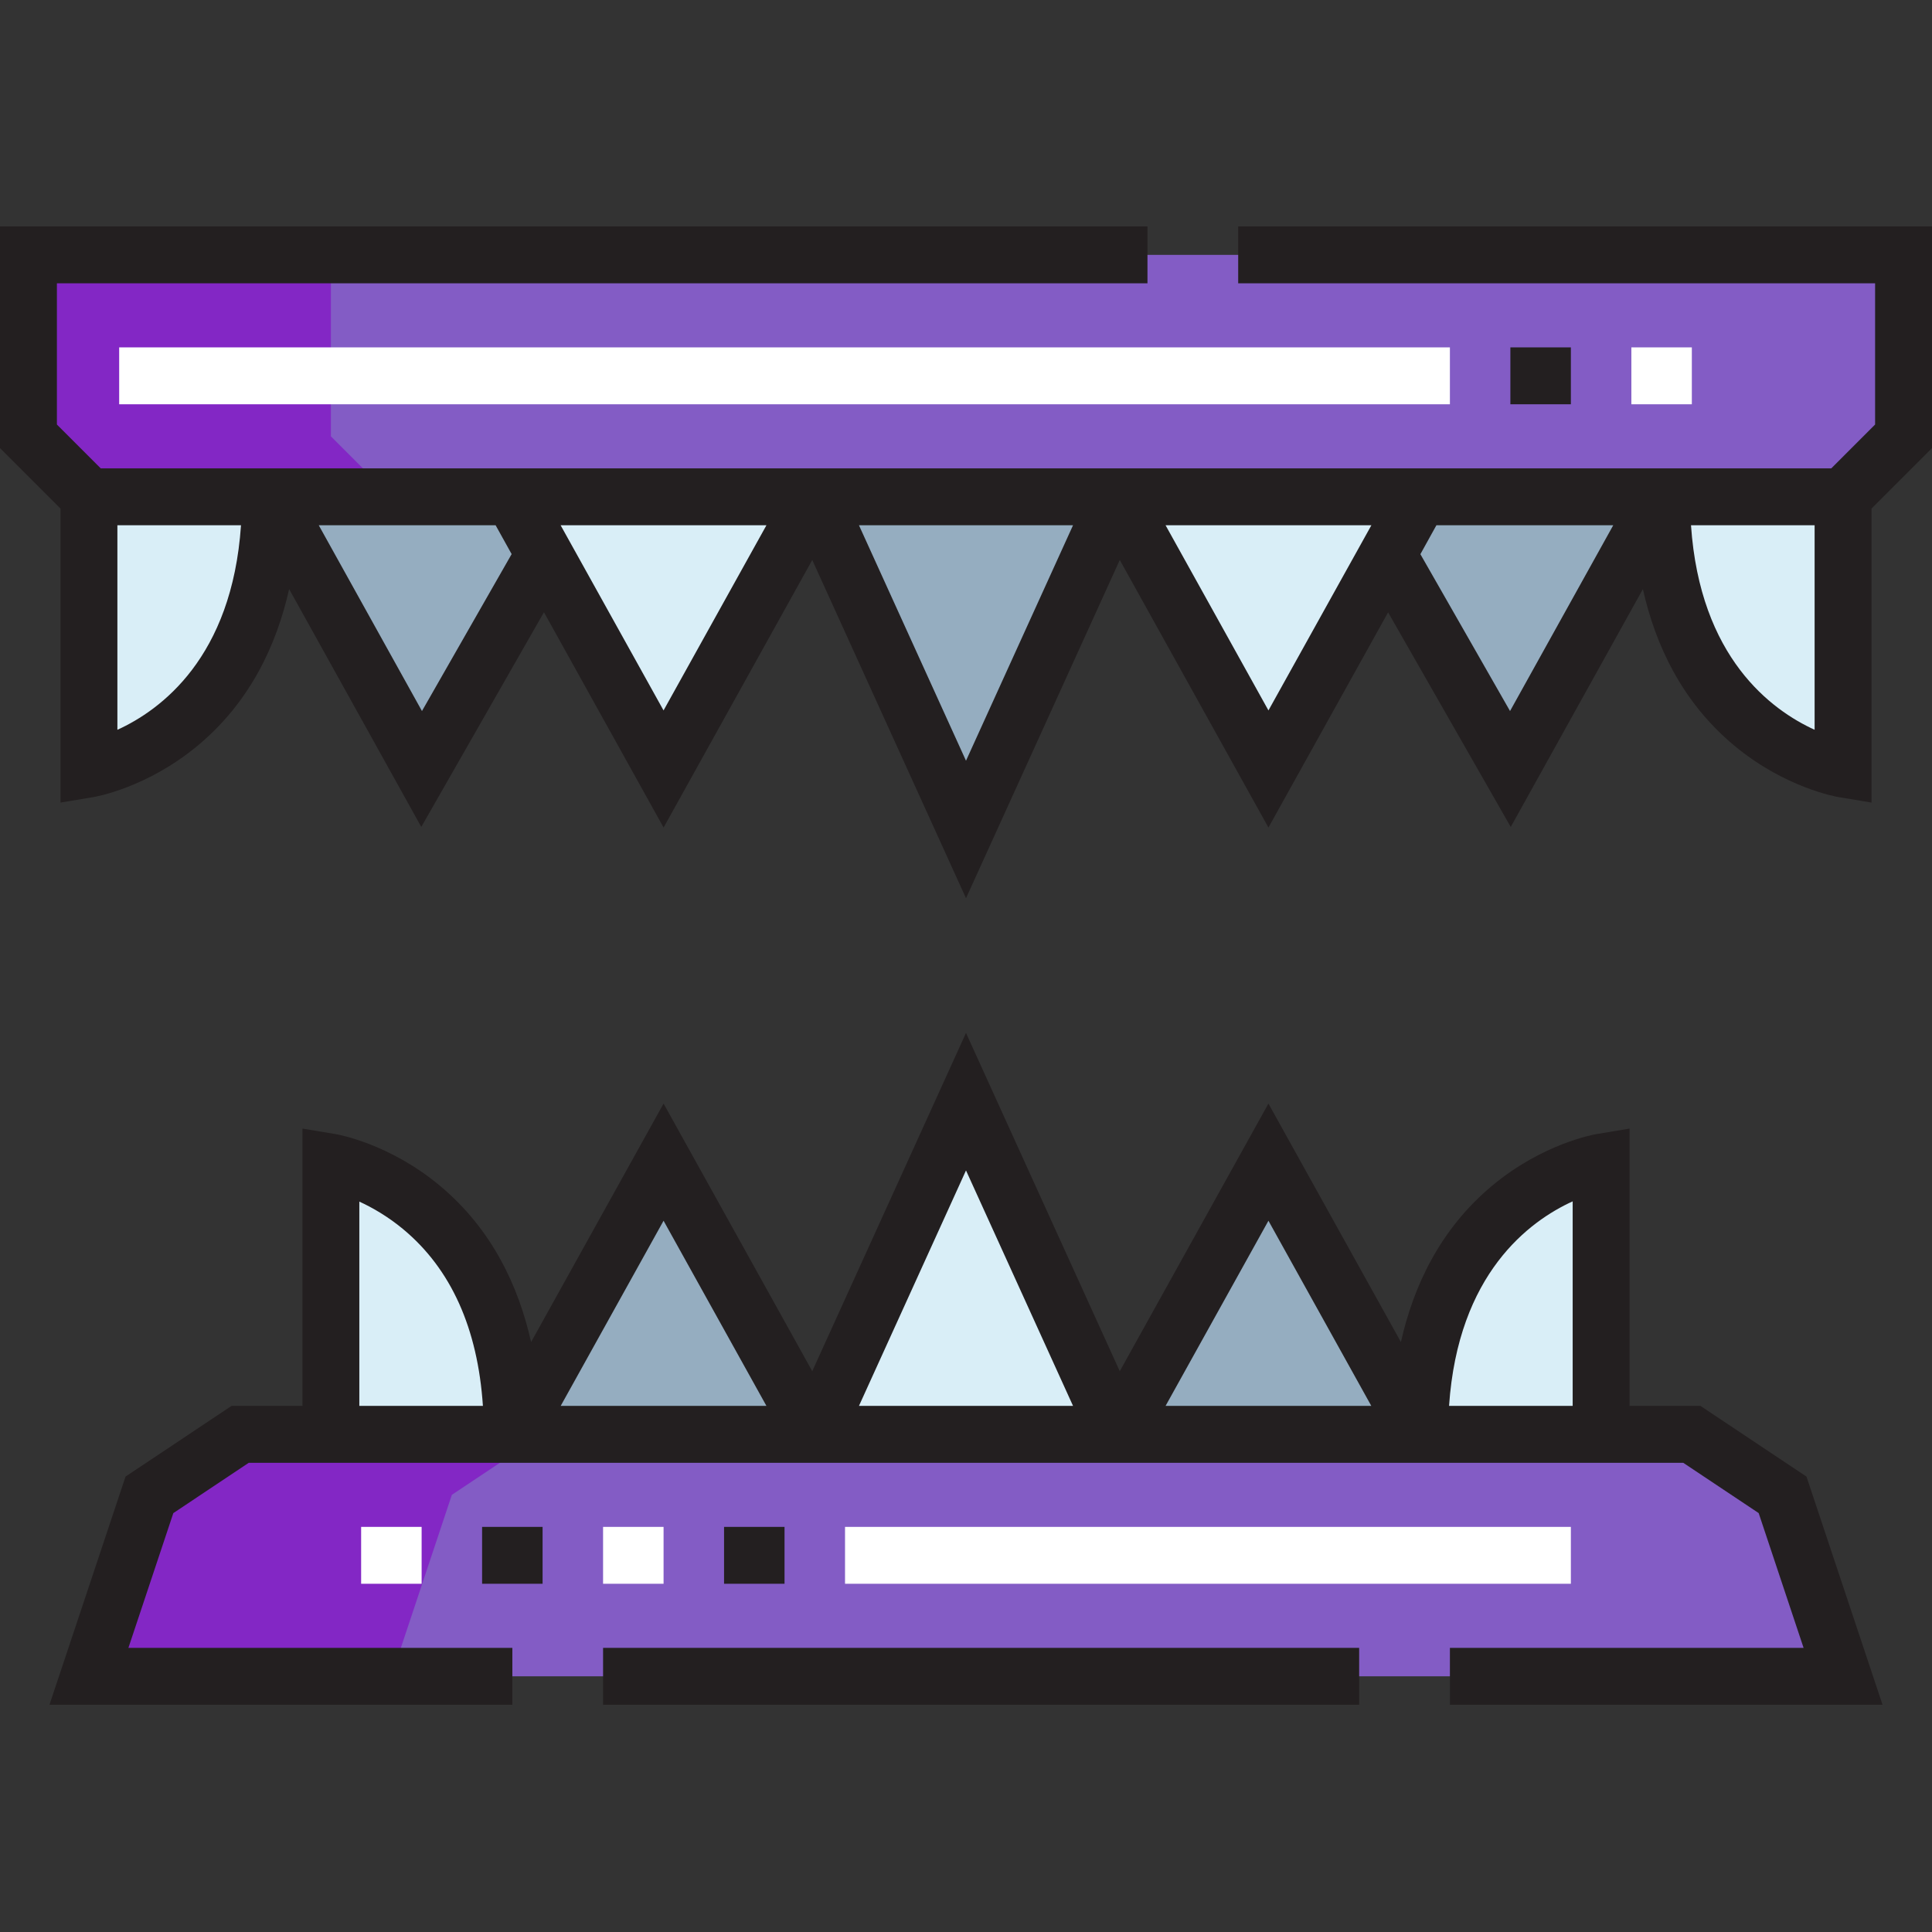 <svg height="512pt" viewBox="0 -60 512 512" width="512pt" xmlns="http://www.w3.org/2000/svg"><rect x="0" y="-60" width="512" height="512" fill="#333333" stroke="none"/><path d="m472.402 336.148 16.027 48.09h-464.859l16.027-48.09 24.047-16.031h384.711zm0 0" fill="#835cc5"/><path d="m7.539 55.629v-48.09h496.922v48.09l-16.031 16.027h-464.859zm0 0" fill="#835cc5"/><path d="m175.852 247.984 40.074 72.133h-80.148zm0 0" fill="#95adc0"/><path d="m336.148 247.984 40.074 72.133h-80.148zm0 0" fill="#95adc0"/><path d="m440.34 71.656-40.074 72.137-32.059-56.105-.641-.402 8.656-15.629zm0 0" fill="#95adc0"/><path d="m296.074 71.656-40.074 88.164-40.074-88.164zm0 0" fill="#95adc0"/><path d="m135.777 71.656 8.656 15.629-.641.402-32.059 56.105-40.074-72.137zm0 0" fill="#95adc0"/><g fill="#d9eef7"><path d="m135.777 320.117h-48.09v-72.133s48.09 8.016 48.09 72.133zm0 0"/><path d="m256 231.957 40.074 88.16h-80.148zm0 0"/><path d="m424.312 247.984v72.133h-48.09c0-64.117 48.09-72.133 48.09-72.133zm0 0"/><path d="m488.43 71.656v72.137s-48.09-8.016-48.09-72.137zm0 0"/><path d="m376.223 71.656-8.656 15.629-31.418 56.508-40.074-72.137zm0 0"/><path d="m215.926 71.656-40.074 72.137-31.418-56.508-8.656-15.629zm0 0"/><path d="m23.57 71.656h48.09c0 64.121-48.09 72.137-48.09 72.137zm0 0"/></g><path d="m87.688 7.539h-80.148v48.09l16.031 16.027h80.148l-16.031-16.027zm0 0" fill="#8327c5"/><path d="m143.793 320.117h-80.148l-24.047 16.031-16.027 48.09h80.148l16.027-48.09zm0 0" fill="#8327c5"/><path d="m31.582 32.059h352.656v15.078h-352.656zm0 0" fill="#fff"/><path d="m432.328 32.059h16.027v15.078h-16.027zm0 0" fill="#fff"/><path d="m223.941 344.641h192.355v15.074h-192.355zm0 0" fill="#fff"/><path d="m159.82 344.641h16.031v15.074h-16.031zm0 0" fill="#fff"/><path d="m328.133 0v15.078h168.789v37.426l-11.613 11.617h-458.617l-11.613-11.617v-37.426h289.012v-15.078h-304.09v58.75l16.031 16.031v77.91l8.777-1.465c.574-.094 14.191-2.469 27.633-13.668 13.91-11.59 20.902-26.801 24.18-41.445l35.02 63.035 32.512-56.898 31.703 57.059 39.398-70.914 40.746 89.645 40.75-89.645 39.395 70.914 31.715-57.035 32.5 56.875 35.02-63.031c3.277 14.641 10.273 29.852 24.18 41.445 13.441 11.199 27.059 13.57 27.633 13.668l8.777 1.461v-77.91l16.031-16.031v-58.75zm-297.023 133.406v-54.211h32.758c-2.383 35.086-21.273 48.973-32.758 54.211zm80.715-4.973-27.352-49.238h46.871l4.246 7.648zm64.023-.16-27.277-49.074h54.543zm51.785-49.078h56.734l-28.367 62.406zm108.52 49.078-27.266-49.074h54.543zm64.023.16-23.758-41.57 4.246-7.668h46.863zm47.957-49.238h32.758v54.203c-11.5-5.242-30.375-19.133-32.758-54.203zm0 0" fill="#231f20"/><path d="m400.266 32.059h16.031v15.078h-16.031zm0 0" fill="#231f20"/><path d="m159.82 376.699h200.371v15.078h-200.371zm0 0" fill="#231f20"/><path d="m450.641 312.578h-18.789v-73.492l-8.777 1.461c-.574.098-14.195 2.469-27.633 13.668-13.91 11.594-20.902 26.805-24.184 41.445l-35.109-63.199-39.398 70.922-40.75-89.645-40.746 89.645-39.402-70.922-35.109 63.199c-3.277-14.641-10.273-29.852-24.184-41.445-13.438-11.199-27.059-13.57-27.629-13.668l-8.781-1.461v73.492h-18.789l-28.094 18.734-20.156 60.465h122.668v-15.078h-101.75l11.906-35.711 19.992-13.332h380.148l19.992 13.332 11.902 35.711h-93.73v15.078h114.652l-20.156-60.465zm-33.867-54.207v54.207h-32.758c2.383-35.082 21.27-48.969 32.758-54.207zm-53.363 54.207h-54.523l27.262-49.07zm-79.043 0h-56.734l28.367-62.402zm-81.254 0h-54.523l27.262-49.07zm-107.887-54.141c3.449 1.582 7.566 3.934 11.68 7.359 12.645 10.539 19.703 26.262 21.07 46.781h-32.75zm0 0" fill="#231f20"/><path d="m191.883 344.641h16.027v15.074h-16.027zm0 0" fill="#231f20"/><path d="m127.762 344.641h16.031v15.074h-16.031zm0 0" fill="#231f20"/><path d="m95.703 344.641h16.031v15.074h-16.031zm0 0" fill="#fff"/></svg>